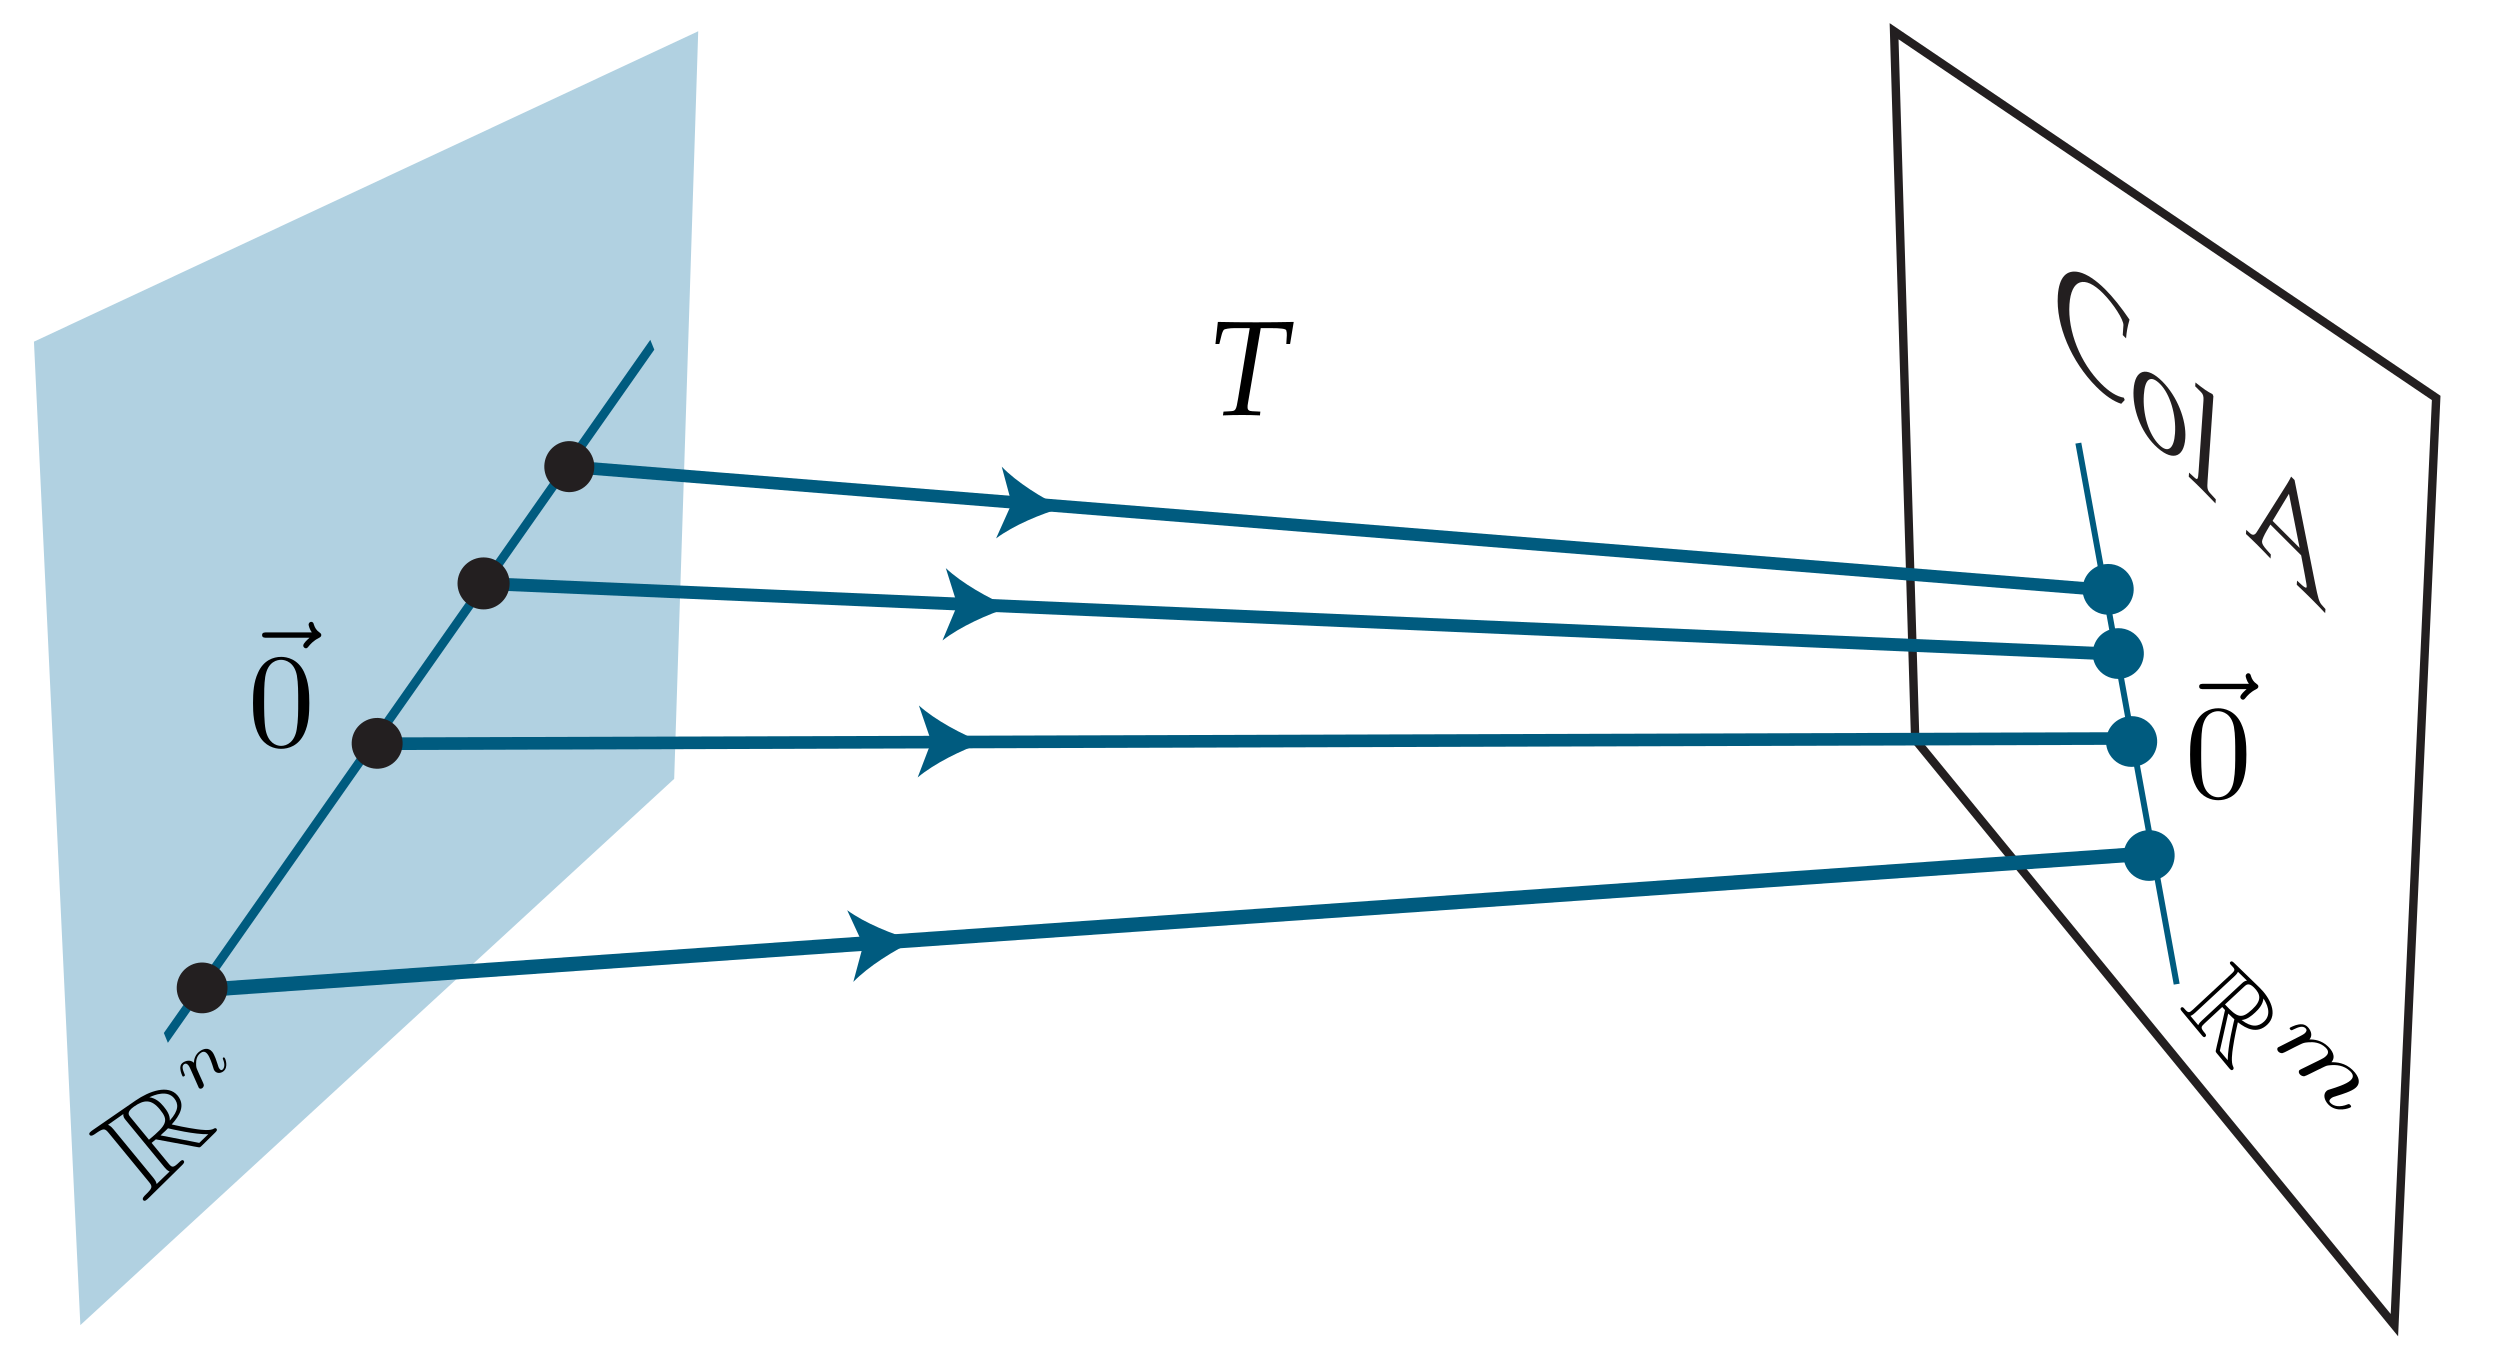 <?xml version="1.0" encoding="utf-8"?>
<!-- Generator: Adobe Illustrator 25.2.0, SVG Export Plug-In . SVG Version: 6.00 Build 0)  -->
<svg version="1.1" id="Layer_1" xmlns="http://www.w3.org/2000/svg" xmlns:xlink="http://www.w3.org/1999/xlink" x="0px" y="0px"
	 viewBox="0 0 148.632 80.651" style="enable-background:new 0 0 148.632 80.651;" xml:space="preserve">
<style type="text/css">
	.st0{fill:#B1D1E1;}
	.st1{fill:#005B7F;}
	.st2{fill:none;stroke:#231F20;stroke-width:0.5;}
	.st3{fill:#231F20;}
	.st4{fill:none;stroke:#231F20;stroke-width:0.25;}
	.st5{opacity:0;fill:none;stroke:#000000;stroke-width:1.000000e-06;stroke-miterlimit:10;}
	.st6{opacity:0;clip-path:url(#SVGID_2_);fill:none;stroke:#000000;stroke-width:9.999999e-07;stroke-miterlimit:10;}
	.st7{clip-path:url(#SVGID_2_);}
	.st8{opacity:0;clip-path:url(#SVGID_4_);fill:none;stroke:#000000;stroke-width:9.999999e-07;stroke-miterlimit:10;}
	.st9{clip-path:url(#SVGID_4_);}
	.st10{opacity:0;clip-path:url(#SVGID_6_);fill:none;stroke:#000000;stroke-width:9.999999e-07;stroke-miterlimit:10;}
	.st11{clip-path:url(#SVGID_6_);}
	.st12{opacity:0;clip-path:url(#SVGID_8_);fill:none;stroke:#000000;stroke-width:9.999999e-07;stroke-miterlimit:10;}
	.st13{clip-path:url(#SVGID_8_);}
</style>
<g>
	<polygon class="st0" points="2.018,20.312 4.777,78.782 40.082,46.305 41.511,1.857 	"/>
</g>
<polygon class="st1" points="9.98,61.999 9.741,61.413 38.662,20.204 38.9,20.789 "/>
<polygon class="st1" points="129.586,58.483 129.234,58.539 123.388,26.373 123.738,26.316 "/>
<path class="st1" d="M54.382,55.92c-1.233,0.581-2.744,1.522-3.65,2.458l0.589-2.197l-0.953-2.066
	C51.42,54.885,53.069,55.557,54.382,55.92"/>
<g>
	<path class="st1" d="M125.542,44.809c-0.403-0.651-0.197-1.504,0.459-1.903
		c0.656-0.401,1.517-0.197,1.919,0.455c0.403,0.651,0.198,1.504-0.459,1.903
		C126.805,45.663,125.945,45.46,125.542,44.809"/>
	<path class="st1" d="M126.732,45.594c-0.533,0-1.018-0.269-1.297-0.719
		c-0.212-0.342-0.277-0.746-0.184-1.138c0.094-0.393,0.337-0.726,0.684-0.937
		c0.24-0.147,0.515-0.224,0.794-0.224c0.534,0,1.019,0.269,1.297,0.72
		c0.212,0.342,0.277,0.747,0.183,1.138c-0.093,0.394-0.336,0.726-0.684,0.937
		C127.286,45.516,127.011,45.594,126.732,45.594 M126.729,42.826c-0.233,0-0.463,0.064-0.663,0.187
		c-0.29,0.176-0.493,0.454-0.571,0.782c-0.078,0.326-0.024,0.663,0.153,0.949
		c0.232,0.376,0.638,0.6,1.084,0.6c0.233,0,0.463-0.064,0.663-0.186
		c0.29-0.177,0.493-0.454,0.571-0.781c0.078-0.327,0.024-0.664-0.153-0.95
		C127.581,43.05,127.175,42.826,126.729,42.826"/>
</g>
<g>
	<path class="st1" d="M126.58,51.587c-0.403-0.651-0.197-1.504,0.459-1.903
		c0.656-0.401,1.517-0.197,1.919,0.455c0.403,0.651,0.198,1.504-0.459,1.903
		C127.843,52.441,126.983,52.238,126.58,51.587"/>
	<path class="st1" d="M127.77,52.372c-0.533,0-1.018-0.269-1.297-0.719
		c-0.212-0.342-0.277-0.746-0.184-1.138c0.094-0.393,0.337-0.726,0.684-0.937
		c0.24-0.147,0.515-0.224,0.794-0.224c0.534,0,1.019,0.269,1.297,0.72
		c0.212,0.342,0.277,0.747,0.183,1.138c-0.093,0.394-0.336,0.726-0.684,0.937
		C128.324,52.295,128.049,52.372,127.77,52.372 M127.767,49.604c-0.233,0-0.463,0.064-0.663,0.187
		c-0.29,0.176-0.493,0.454-0.571,0.782c-0.078,0.326-0.024,0.663,0.153,0.949
		c0.232,0.376,0.638,0.6,1.084,0.6c0.233,0,0.463-0.064,0.663-0.186
		c0.29-0.177,0.493-0.454,0.571-0.781c0.078-0.327,0.024-0.664-0.153-0.95
		C128.619,49.829,128.213,49.604,127.767,49.604"/>
</g>
<g>
	<path class="st1" d="M124.749,39.579c-0.403-0.651-0.197-1.504,0.459-1.903
		c0.656-0.401,1.517-0.197,1.919,0.455c0.403,0.651,0.198,1.504-0.459,1.903
		C126.012,40.433,125.152,40.23,124.749,39.579"/>
	<path class="st1" d="M125.939,40.364c-0.533,0-1.018-0.269-1.297-0.719
		c-0.212-0.342-0.277-0.746-0.184-1.138c0.094-0.393,0.337-0.726,0.684-0.937
		c0.24-0.147,0.515-0.224,0.794-0.224c0.534,0,1.019,0.269,1.297,0.72
		c0.212,0.342,0.277,0.747,0.183,1.138c-0.093,0.394-0.336,0.726-0.684,0.937
		C126.493,40.287,126.218,40.364,125.939,40.364 M125.936,37.596c-0.233,0-0.463,0.064-0.663,0.187
		c-0.29,0.176-0.493,0.454-0.571,0.782c-0.078,0.326-0.024,0.663,0.153,0.949
		c0.232,0.376,0.638,0.6,1.084,0.6c0.233,0,0.463-0.064,0.663-0.186
		c0.29-0.177,0.493-0.454,0.571-0.781c0.078-0.327,0.024-0.664-0.153-0.95
		C126.788,37.821,126.382,37.596,125.936,37.596"/>
</g>
<g>
	<path class="st1" d="M124.146,35.763c-0.403-0.651-0.197-1.504,0.459-1.903
		c0.656-0.401,1.517-0.197,1.919,0.455c0.403,0.651,0.198,1.504-0.459,1.903
		C125.409,36.617,124.549,36.414,124.146,35.763"/>
	<path class="st1" d="M125.336,36.547c-0.533,0-1.018-0.269-1.297-0.719
		c-0.212-0.342-0.277-0.746-0.184-1.138c0.094-0.393,0.337-0.726,0.684-0.937
		c0.24-0.147,0.515-0.224,0.794-0.224c0.534,0,1.019,0.269,1.297,0.72
		c0.212,0.342,0.277,0.747,0.183,1.138c-0.093,0.394-0.336,0.726-0.684,0.937
		C125.89,36.47,125.615,36.547,125.336,36.547 M125.333,33.779c-0.233,0-0.463,0.064-0.663,0.187
		c-0.29,0.176-0.493,0.454-0.571,0.782c-0.078,0.326-0.024,0.663,0.153,0.949
		c0.232,0.376,0.638,0.6,1.084,0.6c0.233,0,0.463-0.064,0.663-0.186
		c0.29-0.177,0.493-0.454,0.571-0.781c0.078-0.327,0.024-0.664-0.153-0.95
		C126.185,34.004,125.779,33.779,125.333,33.779"/>
</g>
<polyline class="st2" points="113.864,43.975 112.609,1.857 144.838,23.658 142.354,78.783 113.864,43.975 "/>
<rect x="11.646" y="54.333" transform="matrix(0.998 -0.07 0.07 0.998 -3.671 5.038)" class="st1" width="116.408" height="0.856"/>
<g>
	<g>
		<path class="st1" d="M58.44,44.149c-1.286,0.451-2.885,1.233-3.882,2.072l0.811-2.125l-0.738-2.153
			C55.599,42.816,57.171,43.653,58.44,44.149"/>
		
			<rect x="22.429" y="43.71" transform="matrix(1 -0.003 0.003 1 -0.118 0.2)" class="st1" width="104.178" height="0.75"/>
	</g>
	<path class="st3" d="M21.316,45.031c-0.464-0.609-0.345-1.478,0.267-1.94c0.611-0.463,1.483-0.344,1.947,0.265
		c0.464,0.61,0.344,1.479-0.267,1.942C22.652,45.76,21.78,45.64,21.316,45.031"/>
	<path class="st4" d="M21.316,45.031c-0.464-0.609-0.345-1.478,0.267-1.94c0.611-0.463,1.483-0.344,1.947,0.265
		c0.464,0.61,0.344,1.479-0.267,1.942C22.652,45.76,21.78,45.64,21.316,45.031z"/>
</g>
<g>
	<path class="st1" d="M60.039,36.1c-1.32,0.418-2.968,1.16-4.006,1.977l0.885-2.115l-0.687-2.186
		C57.19,34.68,58.763,35.566,60.039,36.1"/>
	<g>
		<polygon class="st1" points="125.903,39.28 28.673,35.071 28.708,34.306 125.937,38.515 		"/>
		<g>
			<path class="st3" d="M27.646,35.584c-0.497-0.608-0.405-1.502,0.204-1.999
				c0.61-0.496,1.507-0.405,2.004,0.203c0.497,0.609,0.405,1.503-0.204,1.999
				C29.039,36.283,28.143,36.192,27.646,35.584"/>
			<path class="st4" d="M27.646,35.584c-0.497-0.608-0.405-1.502,0.204-1.999
				c0.61-0.496,1.507-0.405,2.004,0.203c0.497,0.609,0.405,1.503-0.204,1.999
				C29.039,36.283,28.143,36.192,27.646,35.584z"/>
		</g>
	</g>
</g>
<g>
	<path class="st1" d="M63.167,30.186c-1.293,0.369-2.915,1.049-3.948,1.824L60.147,29.94L59.556,27.745
		C60.454,28.677,61.949,29.611,63.167,30.186"/>
	<g>
		<polygon class="st1" points="126.506,35.564 33.76,28.116 33.819,27.368 126.564,34.816 		"/>
		<g>
			<path class="st3" d="M32.762,28.584c-0.454-0.612-0.337-1.485,0.261-1.95
				c0.599-0.465,1.453-0.345,1.908,0.267c0.454,0.613,0.337,1.486-0.261,1.95
				C34.07,29.316,33.216,29.195,32.762,28.584"/>
			<path class="st4" d="M32.762,28.584c-0.454-0.612-0.337-1.485,0.261-1.95
				c0.599-0.465,1.453-0.345,1.908,0.267c0.454,0.613,0.337,1.486-0.261,1.95
				C34.07,29.316,33.216,29.195,32.762,28.584z"/>
		</g>
	</g>
</g>
<path class="st3" d="M10.913,59.571c-0.462-0.609-0.343-1.478,0.266-1.94s1.479-0.343,1.941,0.265
	c0.462,0.61,0.343,1.479-0.266,1.941C12.245,60.3,11.375,60.181,10.913,59.571"/>
<path class="st4" d="M10.913,59.571c-0.462-0.609-0.343-1.478,0.266-1.94s1.479-0.343,1.941,0.265
	c0.462,0.61,0.343,1.479-0.266,1.941C12.245,60.3,11.375,60.181,10.913,59.571z"/>
<polygon class="st5" points="92.941,18.944 92.941,18.944 92.941,18.944 92.941,18.944 92.941,18.944 
	92.941,18.944 92.941,18.944 92.941,18.944 92.941,18.944 92.941,18.944 92.941,18.944 92.941,18.944 
	92.941,18.944 92.941,18.944 92.941,18.944 92.941,18.944 92.941,18.944 92.941,18.944 92.941,18.944 
	92.941,18.944 92.941,18.944 92.941,18.944 92.941,18.944 92.941,18.944 92.941,18.944 92.941,18.944 
	92.941,18.944 92.941,18.944 92.941,18.944 92.941,18.944 92.941,18.944 92.941,18.944 92.941,18.944 
	92.941,18.944 92.941,18.944 92.941,18.944 92.941,18.944 92.941,18.944 92.941,18.944 92.941,18.944 
	92.941,18.944 92.941,18.944 92.941,18.944 92.941,18.944 92.941,18.944 92.941,18.944 92.941,18.944 
	92.941,18.944 92.941,18.944 92.941,18.944 92.941,18.944 92.941,18.944 92.941,18.944 92.941,18.944 
	92.941,18.944 92.941,18.944 92.941,18.944 92.941,18.944 92.941,18.944 92.941,18.944 92.941,18.944 
	92.941,18.944 92.941,18.944 92.941,18.944 92.941,18.944 92.941,18.944 92.941,18.944 92.941,18.944 
	92.941,18.944 92.941,18.944 92.941,18.944 92.941,18.944 92.941,18.944 92.941,18.944 92.941,18.944 
	92.941,18.944 92.941,18.944 92.941,18.944 92.941,18.944 92.941,18.944 92.941,18.944 92.941,18.944 
	92.941,18.944 92.941,18.944 92.941,18.944 92.941,18.944 92.941,18.944 92.941,18.944 92.941,18.944 "/>
<g>
	<polygon class="st5" points="133.832,61.649 133.832,61.649 133.832,61.649 133.832,61.649 133.832,61.649 
		133.832,61.649 133.832,61.649 133.832,61.649 133.832,61.649 133.832,61.649 133.832,61.649 
		133.832,61.649 133.832,61.649 133.832,61.649 133.832,61.649 133.832,61.649 133.832,61.649 
		133.832,61.649 133.832,61.649 133.832,61.649 133.832,61.649 133.832,61.649 133.832,61.649 
		133.832,61.649 133.832,61.649 133.832,61.649 133.832,61.649 133.832,61.649 133.832,61.649 
		133.832,61.649 133.832,61.649 133.832,61.649 133.832,61.649 133.832,61.649 133.832,61.649 
		133.832,61.649 133.832,61.649 133.832,61.649 133.832,61.649 133.832,61.649 133.832,61.649 
		133.832,61.649 133.832,61.649 133.832,61.649 133.832,61.649 133.832,61.649 133.832,61.649 
		133.832,61.649 133.832,61.649 133.832,61.649 133.832,61.649 133.832,61.649 133.832,61.649 
		133.832,61.649 133.832,61.649 133.832,61.649 133.832,61.649 133.832,61.649 133.832,61.649 
		133.832,61.649 133.832,61.649 133.832,61.649 133.832,61.649 133.832,61.649 133.832,61.649 
		133.832,61.649 133.832,61.649 133.832,61.649 133.832,61.649 133.832,61.649 133.832,61.649 
		133.832,61.649 133.832,61.649 133.832,61.649 133.832,61.649 133.832,61.649 133.832,61.649 
		133.832,61.649 133.832,61.649 133.832,61.649 133.832,61.649 133.832,61.649 133.832,61.649 
		133.832,61.649 133.832,61.649 133.832,61.649 133.832,61.649 133.832,61.649 133.832,61.649 	"/>
	<g>
		<defs>
			<polygon id="SVGID_1_" points="129.175,59.711 136.823,68.985 141.22,64.902 132.536,56.59 			"/>
		</defs>
		<clipPath id="SVGID_2_">
			<use xlink:href="#SVGID_1_"  style="overflow:visible;"/>
		</clipPath>
		<path class="st6" d="M134.393,61.96L134.393,61.96z"/>
		<path class="st7" d="M132.474,60.259c0.037,0.031,0.061,0.048,0.098,0.088
			c0.072,0.078,0.186,0.183,0.268,0.252c-0.045,0.187-0.39,1.578-0.396,2.435l-0.469-0.557
			L132.474,60.259 M130.229,60.398c0.117-0.037,0.245-0.156,0.287-0.195l2.321-2.155
			c0.046-0.043,0.17-0.158,0.216-0.272l0.536,0.526c-0.136,0.008-0.23,0.095-0.3,0.16
			l-2.376,2.206c-0.047,0.043-0.172,0.16-0.222,0.28L130.229,60.398z M133.441,58.641
			c0.099-0.092,0.254-0.236,0.556,0.061c0.425,0.417,0.47,0.785-0.102,1.315
			c-0.625,0.58-0.867,0.504-1.613-0.3L133.441,58.641z M133.266,60.642
			c0.318-0.019,0.591-0.244,0.806-0.443c0.234-0.217,0.461-0.487,0.496-0.835
			c0.168,0.25,0.537,0.908,0.036,1.373C134.281,61.037,133.875,61.108,133.266,60.642z
			 M132.118,59.87l0.165,0.18l-0.412,1.818c-0.03,0.127-0.108,0.436-0.13,0.565
			c-0.025,0.094-0.012,0.111,0.097,0.241l0.668,0.804c0.089,0.107,0.164,0.197,0.255,0.112
			c0.04-0.037,0.046-0.106,0.01-0.169c-0.144-0.257-0.058-0.847-0.017-1.131
			c0.015-0.086,0.095-0.666,0.293-1.515c0.519,0.405,1.148,0.703,1.741,0.152
			c0.694-0.644,0.147-1.63-0.456-2.215l-1.495-1.451c-0.081-0.078-0.153-0.149-0.235-0.073
			c-0.076,0.071,0.009,0.154,0.045,0.19c0.258,0.253,0.248,0.305,0.02,0.517l-2.29,2.127
			c-0.228,0.212-0.281,0.218-0.514-0.059c-0.033-0.039-0.109-0.13-0.186-0.059
			c-0.082,0.076-0.017,0.153,0.055,0.24l1.155,1.389c0.079,0.095,0.146,0.176,0.232,0.096
			c0.081-0.075,0.004-0.166-0.045-0.224c-0.251-0.298-0.23-0.354-0-0.567L132.118,59.87z"/>
		<path class="st7" d="M137.003,63.47c-0.098,0.048-0.267,0.127-0.286,0.145
			c-0.084,0.078-0.045,0.196,0.025,0.269c0.078,0.083,0.199,0.111,0.255,0.102
			c0.057-0.01,0.216-0.087,0.32-0.14c0.096-0.045,0.323-0.159,0.448-0.221
			c0.112-0.051,0.225-0.103,0.336-0.163c0.219-0.105,0.226-0.112,0.441-0.131
			c0.341-0.031,0.805-0.008,1.188,0.361c0.278,0.268,0.108,0.455,0.011,0.545
			c-0.241,0.224-0.896,0.427-1.141,0.504c-0.164,0.049-0.219,0.061-0.287,0.125
			c-0.211,0.196-0.133,0.538,0.11,0.796c0.489,0.517,1.276,0.222,1.338,0.164
			c0.053-0.05-0.013-0.117-0.028-0.133c-0.07-0.072-0.101-0.054-0.166-0.032
			c-0.443,0.183-0.822,0.118-1.017-0.087c-0.101-0.107-0.063-0.179,0.021-0.257
			c0.092-0.086,0.169-0.109,0.438-0.188c0.183-0.056,0.819-0.249,1.046-0.46
			c0.065-0.06,0.236-0.219,0.165-0.511c-0.035-0.132-0.124-0.326-0.359-0.55
			c-0.442-0.423-0.937-0.461-1.251-0.455c0.294-0.344,0.024-0.72-0.211-0.945
			c-0.374-0.358-0.815-0.418-1.095-0.407c0.227-0.268,0.056-0.588-0.12-0.757
			c-0.181-0.173-0.391-0.161-0.529-0.135c-0.225,0.038-0.49,0.175-0.509,0.192
			c-0.047,0.044,0.01,0.101,0.022,0.113c0.056,0.056,0.072,0.05,0.199-0.014
			c0.278-0.139,0.536-0.23,0.7-0.072c0.111,0.107,0.059,0.212-0.041,0.305
			c-0.07,0.065-0.245,0.154-0.374,0.219c-0.129,0.064-0.322,0.162-0.424,0.217l-0.6,0.304
			c-0.064,0.027-0.181,0.087-0.191,0.096c-0.081,0.075-0.046,0.185,0.018,0.253
			c0.073,0.078,0.185,0.1,0.239,0.092c0.054-0.01,0.206-0.086,0.304-0.137
			c0.091-0.044,0.307-0.156,0.425-0.218c0.107-0.05,0.215-0.1,0.321-0.158
			c0.2-0.095,0.238-0.114,0.516-0.134c0.271-0.02,0.675-0.002,1.014,0.324
			c0.266,0.256,0.073,0.443-0.001,0.511c-0.096,0.089-0.16,0.122-0.438,0.26L137.003,63.47"/>
	</g>
</g>
<g>
	<polygon class="st5" points="10.424,66.691 10.424,66.691 10.424,66.691 10.424,66.691 10.424,66.691 
		10.424,66.691 10.424,66.691 10.424,66.691 10.424,66.691 10.424,66.691 10.424,66.691 10.424,66.691 
		10.424,66.691 10.424,66.691 10.424,66.691 10.424,66.691 10.424,66.691 10.424,66.691 10.424,66.691 
		10.424,66.691 10.424,66.691 10.424,66.691 10.424,66.691 10.424,66.691 10.424,66.691 10.424,66.691 
		10.424,66.691 10.424,66.691 10.424,66.691 10.424,66.691 10.424,66.691 10.424,66.691 10.424,66.691 
		10.424,66.691 10.424,66.691 10.424,66.691 10.424,66.691 10.424,66.691 10.424,66.691 10.424,66.691 
		10.424,66.691 10.424,66.691 10.424,66.691 10.424,66.691 10.424,66.691 10.424,66.691 10.424,66.691 
		10.424,66.691 10.424,66.691 10.424,66.691 10.424,66.691 10.424,66.691 10.424,66.691 10.424,66.691 
		10.424,66.691 10.424,66.691 10.424,66.691 10.424,66.691 10.424,66.691 10.424,66.691 10.424,66.691 
		10.424,66.691 10.424,66.691 10.424,66.691 10.424,66.691 10.424,66.691 10.424,66.691 10.424,66.691 
		10.424,66.691 10.424,66.691 10.424,66.691 10.424,66.691 10.424,66.691 10.424,66.691 10.424,66.691 
		10.424,66.691 10.424,66.691 10.424,66.691 10.424,66.691 10.424,66.691 10.424,66.691 10.424,66.691 
		10.424,66.691 10.424,66.691 10.424,66.691 10.424,66.691 10.424,66.691 10.424,66.691 10.424,66.691 	
		"/>
	<g>
		<defs>
			<polygon id="SVGID_3_" points="8.087,72.242 15.205,65.153 12.614,61.999 4.278,67.606 			"/>
		</defs>
		<clipPath id="SVGID_4_">
			<use xlink:href="#SVGID_3_"  style="overflow:visible;"/>
		</clipPath>
		<path class="st8" d="M10.781,66.146L10.781,66.146z"/>
		<path class="st9" d="M9.546,67.503c0.042-0.044,0.065-0.072,0.118-0.116
			c0.1-0.084,0.236-0.215,0.324-0.307c0.199,0.045,1.595,0.376,2.393,0.352l-0.534,0.516
			L9.546,67.503 M9.314,70.393c-0.026-0.16-0.157-0.32-0.199-0.371l-2.368-2.882
			c-0.047-0.057-0.173-0.211-0.325-0.267l0.914-0.642C7.308,66.39,7.399,66.501,7.467,66.584
			l2.312,2.815c0.046,0.055,0.168,0.204,0.305,0.251L9.314,70.393z M7.747,66.409
			c-0.094-0.115-0.243-0.295,0.218-0.619c0.604-0.424,1.037-0.444,1.535,0.162
			c0.545,0.663,0.428,0.924-0.645,1.807L7.747,66.409z M10.094,66.62
			c0.021-0.331-0.183-0.616-0.367-0.84c-0.2-0.244-0.46-0.485-0.845-0.544
			c0.31-0.147,1.063-0.44,1.472,0.058C10.617,65.615,10.647,66.009,10.094,66.62z M9.013,67.949
			l0.252-0.211l1.971,0.364c0.127,0.025,0.432,0.09,0.557,0.105c0.09,0.021,0.107,0.005,0.237-0.123
			l0.741-0.729c0.092-0.09,0.168-0.165,0.097-0.251c-0.031-0.038-0.089-0.042-0.143-0.007
			c-0.224,0.147-0.752,0.074-1.015,0.039c-0.081-0.013-0.641-0.085-1.502-0.284
			c0.481-0.535,0.829-1.135,0.353-1.716c-0.557-0.678-1.687-0.266-2.503,0.296L5.55,67.161
			c-0.16,0.11-0.306,0.211-0.217,0.319c0.083,0.101,0.254-0.019,0.326-0.07
			c0.496-0.348,0.571-0.337,0.808-0.048l2.378,2.895c0.237,0.289,0.234,0.365-0.202,0.786
			c-0.063,0.061-0.214,0.206-0.131,0.307c0.089,0.108,0.215-0.016,0.354-0.153l1.922-1.89
			c0.114-0.112,0.209-0.205,0.13-0.301c-0.074-0.09-0.182,0.015-0.252,0.083
			c-0.373,0.36-0.435,0.341-0.655,0.074L9.013,67.949z"/>
		<path class="st9" d="M11.75,64.516c0.02,0.055,0.065,0.155,0.073,0.164
			c0.06,0.073,0.153,0.053,0.212,0.006c0.066-0.053,0.088-0.14,0.084-0.184
			c-0.006-0.044-0.063-0.17-0.101-0.252c-0.033-0.076-0.114-0.254-0.16-0.351
			c-0.036-0.087-0.072-0.174-0.115-0.261c-0.068-0.16-0.082-0.191-0.084-0.397
			c-0.003-0.197,0.03-0.477,0.294-0.657c0.199-0.135,0.33,0.019,0.378,0.078
			c0.151,0.184,0.289,0.629,0.342,0.799c0.034,0.114,0.043,0.153,0.087,0.206
			c0.135,0.165,0.363,0.152,0.525,0.022c0.311-0.248,0.107-0.764,0.07-0.809
			c-0.032-0.039-0.072-0.009-0.081-0.002c-0.043,0.032-0.031,0.053-0.016,0.095
			c0.124,0.294,0.093,0.523-0.033,0.623c-0.067,0.053-0.115,0.019-0.168-0.045
			c-0.058-0.07-0.074-0.122-0.129-0.304c-0.039-0.123-0.17-0.542-0.309-0.711
			c-0.241-0.293-0.542-0.17-0.724-0.048c-0.292,0.197-0.362,0.496-0.368,0.698
			c-0.206-0.202-0.485-0.124-0.643-0.018c-0.167,0.112-0.174,0.276-0.163,0.387
			c0.014,0.183,0.115,0.413,0.129,0.43c0.036,0.043,0.091,0.004,0.103-0.005
			c0.054-0.039,0.05-0.052,0.003-0.161c-0.1-0.236-0.16-0.449-0.009-0.552
			c0.101-0.068,0.186-0.015,0.258,0.073c0.05,0.061,0.114,0.205,0.161,0.312
			c0.046,0.107,0.118,0.268,0.158,0.354L11.75,64.516"/>
	</g>
</g>
<g>
</g>
<polygon class="st5" points="81.751,16.352 81.751,16.352 81.751,16.352 81.751,16.352 81.751,16.352 
	81.751,16.352 81.751,16.352 81.751,16.352 81.751,16.352 81.751,16.352 81.751,16.352 81.751,16.352 
	81.751,16.352 81.751,16.352 81.751,16.352 81.751,16.352 81.751,16.352 81.751,16.352 81.751,16.352 
	81.751,16.352 81.751,16.352 81.751,16.352 81.751,16.352 81.751,16.352 81.751,16.352 81.751,16.352 
	81.751,16.352 81.751,16.352 81.751,16.352 81.751,16.352 81.751,16.352 81.751,16.352 81.751,16.352 
	81.751,16.352 81.751,16.352 81.751,16.352 81.751,16.352 81.751,16.352 81.751,16.352 81.751,16.352 
	81.751,16.352 81.751,16.352 81.751,16.352 81.751,16.352 81.751,16.352 81.751,16.352 81.751,16.352 
	81.751,16.352 81.751,16.352 81.751,16.352 81.751,16.352 81.751,16.352 81.751,16.352 81.751,16.352 
	81.751,16.352 81.751,16.352 81.751,16.352 81.751,16.352 81.751,16.352 81.751,16.352 81.751,16.352 
	81.751,16.352 81.751,16.352 81.751,16.352 81.751,16.352 81.751,16.352 81.751,16.352 81.751,16.352 
	81.751,16.352 81.751,16.352 81.751,16.352 81.751,16.352 81.751,16.352 81.751,16.352 81.751,16.352 
	81.751,16.352 81.751,16.352 81.751,16.352 81.751,16.352 81.751,16.352 81.751,16.352 81.751,16.352 
	81.751,16.352 81.751,16.352 81.751,16.352 81.751,16.352 81.751,16.352 81.751,16.352 81.751,16.352 
	81.751,16.352 81.751,16.352 81.751,16.352 81.751,16.352 81.751,16.352 81.751,16.352 81.751,16.352 
	81.751,16.352 81.751,16.352 "/>
<g>
	<path d="M76.474,20.452l0.031-0.512c0.009-0.08-0.008-0.231-0.031-0.296
		c-0.024-0.096-0.312-0.136-0.936-0.136h-0.584l-0.752,4.422c-0.031,0.167-0.031,0.199-0.031,0.279
		c0,0.168,0.08,0.232,0.287,0.24l0.473,0.023l-0.024,0.225c-0.352-0.017-0.704-0.024-1.063-0.024
		c-0.376,0-0.76,0.008-1.136,0.024l0.032-0.225l0.408-0.023c0.319-0.017,0.344-0.048,0.464-0.775
		l0.688-4.166h-0.896c-0.296,0-0.6,0.048-0.647,0.104c-0.049,0.057-0.104,0.185-0.145,0.36
		l-0.12,0.479h-0.231l0.144-1.312c0.752,0.017,1.504,0.024,2.255,0.024
		c0.752,0,1.503-0.008,2.255-0.024l-0.216,1.312H76.474z"/>
</g>
<polygon class="st5" points="17.08,40.599 17.08,40.598 17.08,40.599 17.08,40.599 17.08,40.599 
	17.08,40.599 17.08,40.598 17.08,40.599 17.08,40.598 17.08,40.599 17.08,40.599 17.08,40.599 
	17.08,40.599 17.08,40.599 17.08,40.599 17.08,40.599 17.08,40.599 17.08,40.599 17.08,40.599 
	17.08,40.598 17.08,40.599 17.08,40.599 17.08,40.599 17.08,40.598 17.08,40.598 17.08,40.599 
	17.08,40.599 17.08,40.599 17.08,40.599 17.08,40.599 17.08,40.599 17.08,40.599 17.08,40.599 
	17.08,40.599 17.08,40.599 17.08,40.599 17.08,40.599 17.08,40.599 17.08,40.599 17.08,40.599 
	17.08,40.599 17.08,40.598 17.08,40.599 17.08,40.599 17.08,40.599 17.08,40.598 17.08,40.599 
	17.08,40.598 17.08,40.599 17.08,40.599 17.08,40.599 17.08,40.598 17.08,40.599 17.08,40.599 
	17.08,40.599 17.08,40.599 17.08,40.599 17.08,40.599 17.08,40.599 17.08,40.599 17.08,40.598 
	17.08,40.599 17.08,40.598 17.08,40.599 17.08,40.599 17.08,40.599 17.08,40.599 17.08,40.599 
	17.08,40.599 17.08,40.598 17.08,40.599 17.08,40.599 17.08,40.599 17.08,40.598 17.08,40.599 
	17.08,40.599 17.08,40.599 17.08,40.599 17.08,40.598 17.08,40.599 17.08,40.599 17.08,40.599 
	17.08,40.599 17.08,40.598 17.08,40.598 17.08,40.599 17.08,40.599 17.08,40.599 "/>
<g>
	<defs>
		<rect id="SVGID_5_" x="15.034" y="36.545" width="5" height="8"/>
	</defs>
	<clipPath id="SVGID_6_">
		<use xlink:href="#SVGID_5_"  style="overflow:visible;"/>
	</clipPath>
	<path class="st10" d="M17.034,40.545L17.034,40.545z"/>
	<path class="st11" d="M18.401,37.916c-0.111,0.103-0.373,0.325-0.373,0.469
		c0,0.08,0.08,0.159,0.159,0.159c0.072,0,0.111-0.056,0.152-0.105
		c0.095-0.119,0.278-0.341,0.627-0.516c0.056-0.031,0.136-0.072,0.136-0.167
		c0-0.08-0.056-0.119-0.111-0.159c-0.175-0.119-0.263-0.261-0.327-0.453
		c-0.016-0.07-0.047-0.173-0.159-0.173c-0.111,0-0.158,0.103-0.158,0.166
		c0,0.041,0.062,0.295,0.191,0.461h-2.678c-0.136,0-0.278,0-0.278,0.159
		c0,0.159,0.142,0.159,0.278,0.159H18.401"/>
	<path class="st11" d="M16.712,44.345c-0.309,0-0.778-0.198-0.922-0.961
		c-0.087-0.478-0.087-1.208-0.087-1.678c0-0.508,0-1.033,0.064-1.461
		c0.152-0.947,0.747-1.017,0.945-1.017c0.263,0,0.787,0.142,0.939,0.93
		c0.078,0.444,0.078,1.048,0.078,1.548c0,0.597,0,1.137-0.087,1.645
		C17.523,44.106,17.07,44.345,16.712,44.345 M18.39,41.801c0-0.634-0.041-1.27-0.319-1.859
		c-0.366-0.762-1.017-0.889-1.35-0.889c-0.478,0-1.058,0.206-1.383,0.945
		c-0.255,0.548-0.295,1.169-0.295,1.803c0,0.597,0.033,1.312,0.358,1.916
		c0.342,0.644,0.922,0.803,1.311,0.803c0.43,0,1.034-0.167,1.383-0.922
		C18.349,43.049,18.39,42.429,18.39,41.801z"/>
</g>
<g>
	<path class="st3" d="M126.113,24.007c-0.458-0.146-0.945-0.477-1.473-1.004
		c-1.493-1.493-2.416-3.683-2.296-5.435c0.075-1.095,0.516-1.565,1.277-1.385
		c0.447,0.109,0.986,0.466,1.539,1.019c0.465,0.465,0.922,1.034,1.446,1.802
		c-0.127,0.445-0.172,0.712-0.206,1.112l-0.197-0.197l0.04-0.584
		c0.021-0.316-0.598-1.283-1.221-1.906c-1.093-1.093-1.885-0.827-1.987,0.666
		c-0.11,1.599,0.644,3.479,1.883,4.719c0.483,0.483,0.934,0.76,1.349,0.829l0.053,0.139
		L126.113,24.007z"/>
	<path class="st3" d="M128.101,26.464c-0.819-0.819-1.331-2.164-1.253-3.308
		c0.083-1.209,0.781-1.404,1.71-0.476c0.87,0.87,1.439,2.28,1.364,3.376
		C129.839,27.273,129.08,27.442,128.101,26.464z M128.425,22.833c-0.559-0.559-0.9-0.337-0.967,0.637
		c-0.079,1.152,0.287,2.351,0.91,2.974c0.515,0.515,0.879,0.254,0.943-0.679
		C129.387,24.662,129.01,23.418,128.425,22.833z"/>
	<path class="st3" d="M130.925,29.113c-0.268-0.268-0.529-0.521-0.797-0.771l0.017-0.244l0.295,0.269
		c0.217,0.2,0.239,0.162,0.274-0.35l0.288-4.203c0.017-0.243-0.021-0.376-0.136-0.492l-0.355-0.355
		l0.016-0.227c0.509,0.404,0.723,0.549,1.012,0.691l0.053,0.123l-0.343,4.998
		c-0.035,0.511-0.021,0.586,0.195,0.819l0.29,0.316l-0.017,0.244
		C131.451,29.648,131.191,29.38,130.925,29.113z"/>
	<path class="st3" d="M137.434,35.623c-0.293-0.293-0.592-0.583-0.885-0.858l0.017-0.244l0.3,0.273
		c0.16,0.143,0.266,0.188,0.271,0.099c0.005-0.073-0.013-0.204-0.098-0.653l-0.229-1.225
		l-1.83-1.83l-0.215,0.366c-0.161,0.272-0.274,0.532-0.281,0.637
		c-0.009,0.13,0.07,0.27,0.29,0.516l0.233,0.26l-0.017,0.244
		c-0.253-0.271-0.513-0.539-0.767-0.793c-0.229-0.229-0.466-0.457-0.695-0.669l0.017-0.244
		l0.238,0.212c0.14,0.123,0.271,0.098,0.37-0.055l1.684-2.669
		c0.289-0.448,0.377-0.655,0.377-0.655l0.204,0.204l1.222,6.146c0.177,0.879,0.236,1.104,0.401,1.286
		l0.214,0.24l-0.017,0.244C137.973,36.171,137.701,35.889,137.434,35.623z M136.085,29.357
		l-0.973,1.611l1.607,1.607L136.085,29.357z"/>
</g>
<g>
	<defs>
		<rect id="SVGID_7_" x="130.197" y="39.6" width="5" height="8"/>
	</defs>
	<clipPath id="SVGID_8_">
		<use xlink:href="#SVGID_7_"  style="overflow:visible;"/>
	</clipPath>
	<path class="st12" d="M132.197,43.6L132.197,43.6z"/>
	<path class="st13" d="M133.565,40.972c-0.111,0.103-0.373,0.325-0.373,0.469
		c0,0.08,0.08,0.159,0.159,0.159c0.072,0,0.111-0.056,0.152-0.105
		c0.095-0.119,0.278-0.341,0.627-0.516c0.056-0.031,0.136-0.072,0.136-0.167
		c0-0.08-0.056-0.119-0.111-0.159c-0.175-0.119-0.263-0.261-0.327-0.453
		c-0.016-0.07-0.047-0.173-0.159-0.173c-0.111,0-0.158,0.103-0.158,0.166
		c0,0.041,0.062,0.295,0.191,0.461h-2.678c-0.136,0-0.278,0-0.278,0.159
		c0,0.159,0.142,0.159,0.278,0.159H133.565"/>
	<path class="st13" d="M131.876,47.4c-0.309,0-0.778-0.198-0.922-0.961
		c-0.088-0.478-0.088-1.208-0.088-1.678c0-0.508,0-1.033,0.064-1.461
		c0.152-0.947,0.747-1.017,0.945-1.017c0.263,0,0.788,0.142,0.939,0.93
		c0.078,0.444,0.078,1.048,0.078,1.548c0,0.597,0,1.137-0.088,1.645
		C132.686,47.161,132.233,47.4,131.876,47.4 M133.554,44.856c0-0.634-0.041-1.27-0.319-1.859
		c-0.366-0.762-1.017-0.889-1.35-0.889c-0.478,0-1.058,0.206-1.383,0.945
		c-0.255,0.548-0.295,1.169-0.295,1.803c0,0.597,0.033,1.312,0.358,1.916
		c0.342,0.644,0.922,0.803,1.311,0.803c0.43,0,1.034-0.167,1.383-0.922
		C133.513,46.105,133.554,45.484,133.554,44.856z"/>
</g>
<g>
</g>
<g>
</g>
<g>
</g>
<g>
</g>
<g>
</g>
</svg>
